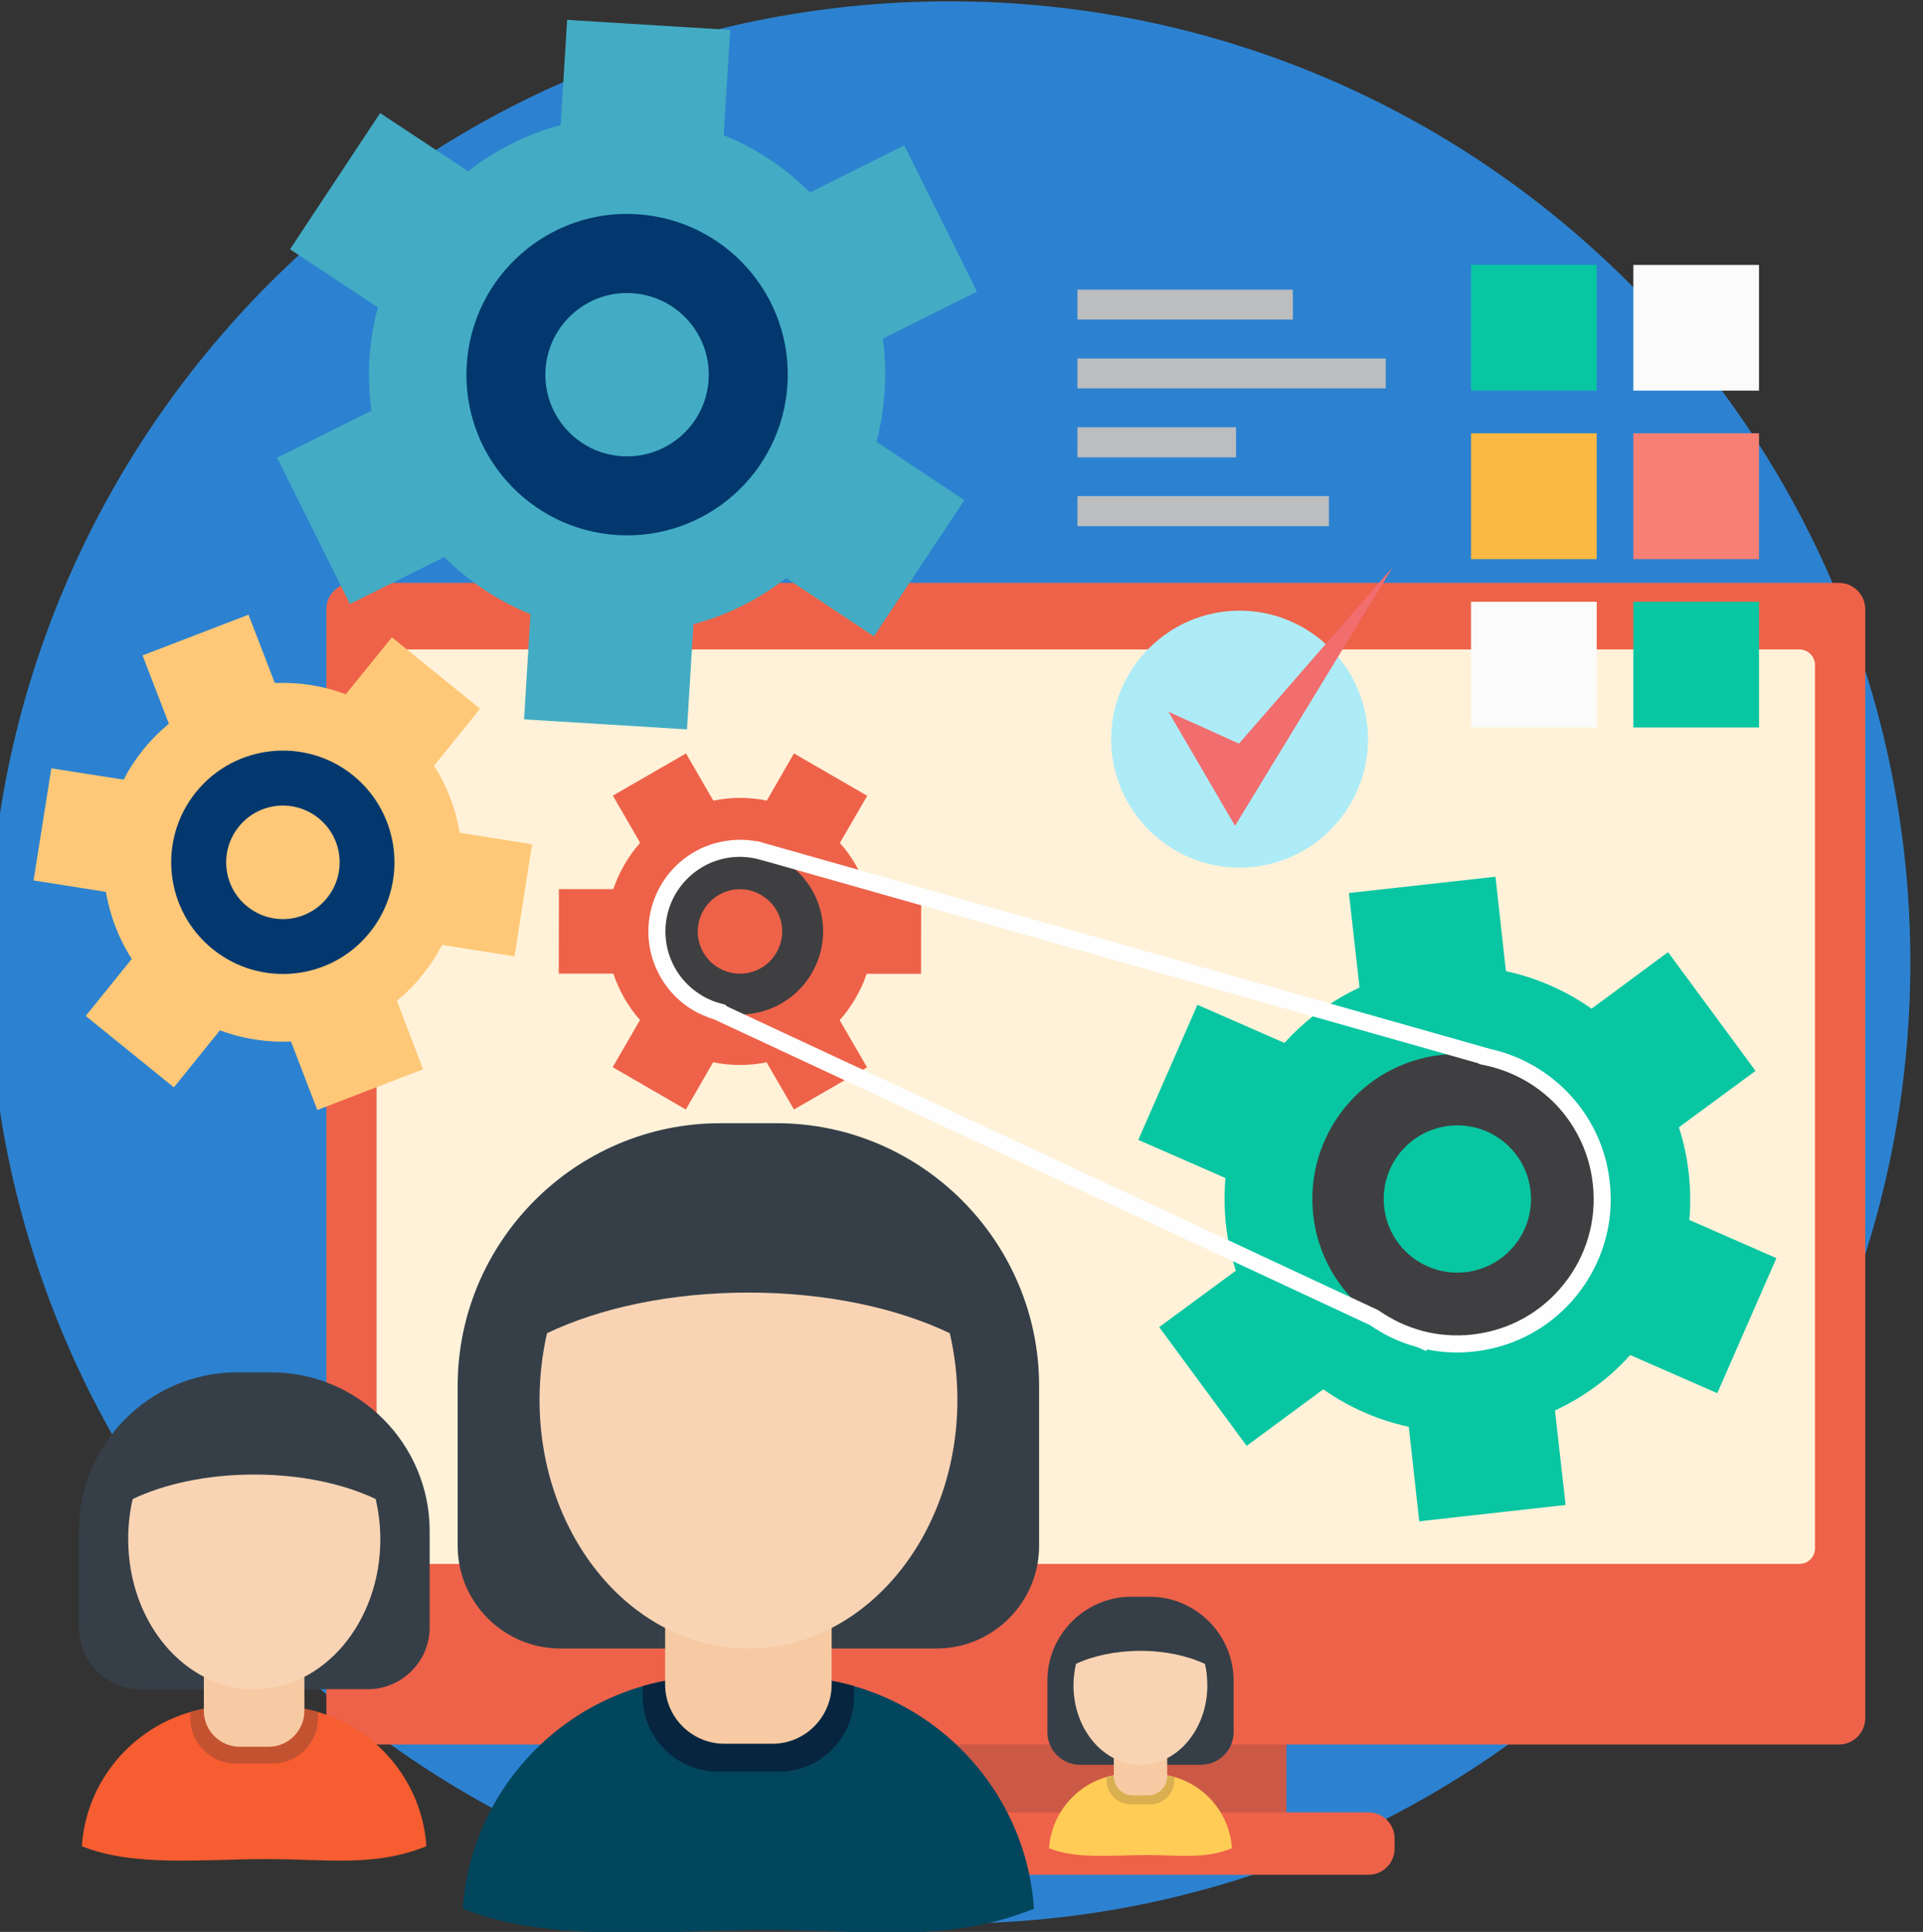 <?xml version="1.0" encoding="UTF-8" standalone="no"?>
<svg
   xmlns:dc="http://purl.org/dc/elements/1.1/"
   xmlns:cc="http://creativecommons.org/ns#"
   xmlns:rdf="http://www.w3.org/1999/02/22-rdf-syntax-ns#"
   xmlns:svg="http://www.w3.org/2000/svg"
   xmlns="http://www.w3.org/2000/svg"
   version="1.1"
   id="svg15895"
   viewBox="0 0 298.705 300"
   height="84.667mm"
   width="84.301mm">
  <rect x="0" y="0" width="298.705" height="300" fill="#333333" stroke="none"/>
  <defs
     id="defs15897" />
  <g
     transform="translate(68.723,-717.179)"
     id="layer1">
    <g
       id="g15850"
       transform="matrix(0.306,0,0,-0.306,-3015.492,1054.06)">
      <path
         d="m 10599.7,612.473 c 0,-269.391 -218.4,-487.778 -487.8,-487.778 -269.38,0 -487.77,218.387 -487.77,487.778 0,269.394 218.39,487.777 487.77,487.777 269.4,0 487.8,-218.383 487.8,-487.777"
         style="fill:#2c82d0;fill-opacity:1;fill-rule:nonzero;stroke:none"
         id="path7958" />
      <path
         d="m 10089.5,168.707 193.473,0 0,59.598 -193.473,0 0,-59.598 z"
         style="fill:#cc5945;fill-opacity:1;fill-rule:evenodd;stroke:none"
         id="path8148" />
      <path
         d="m 9809,805.125 754.4,0 c 7.4,0 13.4,-5.988 13.4,-13.352 l 0,-562.808 c 0,-7.379 -6,-13.356 -13.4,-13.356 l -754.4,0 c -7.3,0 -13.37,5.977 -13.37,13.356 l 0,562.808 c 0,7.364 6.07,13.352 13.37,13.352"
         style="fill:#ee6249;fill-opacity:1;fill-rule:evenodd;stroke:none"
         id="path8150" />
      <path
         d="m 10186.2,253.555 c 6.9,0 12.4,5.582 12.4,12.39 0,6.793 -5.5,12.375 -12.4,12.375 -6.8,0 -12.4,-5.582 -12.4,-12.375 0,-6.808 5.6,-12.39 12.4,-12.39"
         style="fill:#ffffff;fill-opacity:1;fill-rule:evenodd;stroke:none"
         id="path8152" />
      <path
         d="m 9829,771.344 714.4,0 c 4.4,0 7.9,-3.61 7.9,-7.949 l 0,-448.192 c 0,-4.344 -3.5,-7.937 -7.9,-7.937 l -714.4,0 c -4.35,0 -7.87,3.593 -7.87,7.937 l 0,448.192 c 0,4.339 3.52,7.949 7.87,7.949"
         style="fill:#fff2d9;fill-opacity:1;fill-rule:evenodd;stroke:none"
         id="path8154" />
      <path
         d="m 10047.7,181.168 277,0 c 7.3,0 13.2,-5.973 13.2,-13.281 l 0,-5.082 c 0,-7.293 -5.9,-13.285 -13.2,-13.285 l -277,0 c -7.3,0 -13.3,5.992 -13.3,13.285 l 0,5.082 c 0,7.308 6,13.281 13.3,13.281"
         style="fill:#ee6249;fill-opacity:1;fill-rule:evenodd;stroke:none"
         id="path8156" />
      <path
         d="m 9997.3,1032.29 c 16.6,-6.63 31.4,-16.64 43.8,-29.02 l 47.9,23.87 36.9,-74.202 -47.8,-23.86 c 1.2,-8.519 1.5,-17.375 0.9,-26.39 -0.5,-8.942 -1.9,-17.637 -4.1,-25.993 l 44.6,-29.59 -45.9,-69.113 -44.6,29.59 c -13.7,-10.742 -29.73,-18.848 -47.03,-23.437 l -3.27,-53.375 -82.72,5.082 3.27,53.378 c -16.55,6.719 -31.39,16.641 -43.77,29.016 l -47.88,-23.859 -36.97,74.269 47.87,23.774 c -1.14,8.621 -1.55,17.461 -0.98,26.402 0.57,9.016 1.97,17.711 4.27,26.07 l -44.61,29.516 45.75,69.112 44.68,-29.52 c 13.78,10.74 29.67,18.85 46.97,23.45 l 3.28,53.37 82.74,-5.09 -3.3,-53.45"
         style="fill:#43acc4;fill-opacity:1;fill-rule:evenodd;stroke:none"
         id="path8158" />
      <path
         d="m 9953.27,992.211 c 45.02,-2.789 79.23,-41.481 76.43,-86.41 -2.8,-45.004 -41.5,-79.196 -86.42,-76.403 -44.93,2.774 -79.19,41.481 -76.4,86.395 2.79,44.934 41.48,79.195 86.39,76.418 z m -2.45,-40.094 c 22.87,-1.387 40.25,-21.066 38.85,-43.863 -1.38,-22.867 -21.07,-40.254 -43.94,-38.852 -22.86,1.391 -40.25,21.071 -38.85,43.938 1.48,22.867 21.15,40.254 43.94,38.777"
         style="fill:#03386e;fill-opacity:1;fill-rule:evenodd;stroke:none"
         id="path8160" />
      <path
         d="m 9850.31,712.328 c 6.64,-10.418 11.07,-22.062 13.03,-34.031 l 36.73,-5.813 -8.94,-56.898 -36.72,5.816 c -2.79,-5.32 -6.15,-10.492 -10.08,-15.328 -3.94,-4.91 -8.28,-9.265 -12.87,-13.035 l 13.28,-34.762 -53.7,-20.66 -13.37,34.762 c -12.12,-0.57 -24.43,1.316 -36.07,5.656 l -23.37,-28.933 -44.75,36.238 23.36,28.93 c -6.72,10.492 -11.06,22.062 -13.12,34.031 l -36.72,5.816 9.02,56.899 36.73,-5.746 c 2.7,5.335 6.06,10.418 10,15.328 3.93,4.836 8.28,9.191 12.94,13.035 l -13.35,34.687 53.77,20.66 13.37,-34.687 c 12.14,0.496 24.43,-1.301 35.98,-5.727 l 23.45,28.93 44.76,-36.238 -23.36,-28.93"
         style="fill:#fec878;fill-opacity:1;fill-rule:evenodd;stroke:none"
         id="path8162" />
      <path
         d="m 9809.23,707.406 c 24.27,-19.758 28.04,-55.422 8.38,-79.765 -19.68,-24.36 -55.35,-28.039 -79.7,-8.36 -24.34,19.668 -28.11,55.336 -8.44,79.68 19.68,24.34 55.42,28.125 79.76,8.445 z m -17.53,-21.73 c 12.37,-9.992 14.26,-28.11 4.25,-40.488 -9.99,-12.391 -28.11,-14.274 -40.49,-4.266 -12.39,9.992 -14.26,28.113 -4.26,40.488 9.99,12.391 28.12,14.278 40.5,4.266"
         style="fill:#03386e;fill-opacity:1;fill-rule:evenodd;stroke:none"
         id="path8164" />
      <path
         d="m 10056.3,673.141 c 6.2,-6.883 10.7,-14.918 13.6,-23.524 l 27.7,0 -0.1,-42.887 -27.6,0 c -1.4,-4.265 -3.3,-8.359 -5.7,-12.46 -2.3,-4.02 -5,-7.704 -8,-11.063 l 13.9,-23.934 -37.1,-21.406 -13.9,23.949 c -8.8,-1.812 -18.1,-1.812 -27.14,0 l -13.85,-23.949 -37.13,21.477 13.86,23.937 c -6.15,6.969 -10.65,15.004 -13.53,23.539 l -27.7,0 0.07,42.868 27.63,0 c 1.4,4.269 3.28,8.445 5.65,12.464 2.3,4.02 5.01,7.7 7.95,11.063 l -13.85,23.945 37.14,21.395 13.85,-23.934 c 8.85,1.797 18.15,1.883 27.15,0 l 13.8,23.934 37.2,-21.481 -13.9,-23.933"
         style="fill:#ee6249;fill-opacity:1;fill-rule:evenodd;stroke:none"
         id="path8166" />
      <path
         d="m 10026.7,664.695 c 20.2,-11.644 27.1,-37.39 15.4,-57.554 -11.7,-20.164 -37.4,-27.047 -57.59,-15.414 -20.16,11.644 -27.06,37.476 -15.41,57.64 11.65,20.164 37.5,27.047 57.6,15.328 z m -10.4,-17.957 c 10.3,-5.902 13.8,-19.023 7.8,-29.269 -5.9,-10.242 -19,-13.688 -29.26,-7.785 -10.24,5.902 -13.77,19.023 -7.79,29.265 5.91,10.242 19.05,13.778 29.25,7.789"
         style="fill:#3f3f41;fill-opacity:1;fill-rule:evenodd;stroke:none"
         id="path8168" />
      <path
         d="m 10394.4,608.047 c 15.8,-3.363 30.5,-9.922 43.5,-19.024 l 38.8,28.696 44.4,-60.258 -38.9,-28.609 c 2.4,-7.379 4.1,-15.168 5,-23.278 0.9,-8.035 1,-15.984 0.3,-23.773 l 44.2,-19.36 -30,-68.527 -44.2,19.344 c -10.5,-11.719 -23.5,-21.317 -38.2,-28.11 l 5.4,-47.972 -74.3,-8.285 -5.3,47.972 c -15.8,3.36 -30.5,9.922 -43.4,19.008 l -38.9,-28.683 -44.4,60.257 38.9,28.61 c -2.4,7.453 -4.1,15.168 -5,23.277 -0.9,8.039 -0.9,15.984 -0.3,23.773 l -44.2,19.348 30,68.543 44.2,-19.348 c 10.6,11.719 23.5,21.321 38.1,28.114 l -5.4,47.968 74.4,8.27 5.3,-47.953"
         style="fill:#08c6a2;fill-opacity:1;fill-rule:evenodd;stroke:none"
         id="path8170" />
      <path
         d="m 10361.6,565.586 c 40.4,4.5 76.8,-24.606 81.3,-64.934 4.5,-40.418 -24.6,-76.812 -65,-81.328 -40.4,-4.5 -76.8,24.59 -81.3,64.934 -4.5,40.414 24.6,76.812 65,81.328 z m 4,-36.004 c 20.5,2.309 39,-12.449 41.3,-32.949 2.3,-20.5 -12.5,-39.028 -33,-41.32 -20.5,-2.297 -39,12.46 -41.3,32.96 -2.3,20.575 12.5,39.016 33,41.309"
         style="fill:#3f3f41;fill-opacity:1;fill-rule:evenodd;stroke:none"
         id="path8172" />
      <path
         d="m 10423.8,449.246 c -11,-13.851 -27.3,-23.449 -46.4,-25.566 -4.2,-0.5 -8.6,-0.586 -12.8,-0.25 -4.2,0.25 -8.4,0.98 -12.5,2.047 -3.9,1.066 -7.8,2.453 -11.5,4.175 -3.8,1.813 -7.3,3.86 -10.7,6.153 l -0.7,0.41 -330.67,154.211 0,0.48 -3.19,0.907 c -1.56,0.41 -3.04,0.906 -4.43,1.55 -1.4,0.582 -2.87,1.242 -4.26,2.059 l 0,0.086 c -9.02,5.16 -15.1,13.605 -17.62,22.941 -2.48,9.352 -1.4,19.68 3.77,28.699 4.42,7.54 10.97,13.032 18.52,16.161 7.7,3.109 16.28,3.679 24.58,1.296 l 3.9,-1.066 360.9,-102.309 -0.1,-0.25 4.5,-0.976 c 14.2,-3.274 26.9,-10.828 36.4,-21.481 9.1,-10.328 15.4,-23.523 17,-38.367 2.2,-19.011 -3.6,-37.054 -14.7,-50.91 z m 23.3,51.902 c -1.8,16.641 -8.8,31.473 -19.2,43.118 -10.6,11.879 -24.7,20.414 -40.5,24.093 l -0.1,0 -369.1,104.621 -3.9,1.141 -0.1,-0.164 c -8.9,1.637 -17.97,0.66 -26.16,-2.613 -9.18,-3.785 -17.31,-10.508 -22.71,-19.844 -6.4,-11.148 -7.7,-23.785 -4.68,-35.258 3.12,-11.469 10.49,-21.812 21.64,-28.289 1.66,-0.976 3.45,-1.797 5.26,-2.539 1.71,-0.73 3.36,-1.391 5.08,-1.887 L 10325.3,428.5 c 3.7,-2.527 7.6,-4.82 11.6,-6.707 4.1,-1.898 8.3,-3.375 12.7,-4.602 l 4.4,-1.961 0.2,0.891 c 3.2,-0.656 6.5,-1.137 9.9,-1.387 4.7,-0.32 9.4,-0.246 14.3,0.321 21.4,2.383 39.8,13.211 52.2,28.785 12.4,15.578 19,35.902 16.5,57.308"
         style="fill:#fefefe;fill-opacity:1;fill-rule:nonzero;stroke:none"
         id="path8174" />
      <path
         d="m 10176.9,938.75 109.367,0 0,15.164 -109.367,0 0,-15.164 z"
         style="fill:#bbbdbf;fill-opacity:1;fill-rule:evenodd;stroke:none"
         id="path8176" />
      <path
         d="m 10176.9,903.828 156.504,0 0,15.168 -156.504,0 0,-15.168 z"
         style="fill:#bbbdbf;fill-opacity:1;fill-rule:evenodd;stroke:none"
         id="path8178" />
      <path
         d="m 10176.9,868.82 80.512,0 0,15.254 -80.512,0 0,-15.254 z"
         style="fill:#bbbdbf;fill-opacity:1;fill-rule:evenodd;stroke:none"
         id="path8180" />
      <path
         d="m 10176.9,833.898 127.648,0 0,15.254 -127.648,0 0,-15.254 z"
         style="fill:#bbbdbf;fill-opacity:1;fill-rule:evenodd;stroke:none"
         id="path8182" />
      <path
         d="m 10376.7,902.688 63.793,0 0,63.781 -63.793,0 0,-63.781 z"
         style="fill:#08c6a2;fill-opacity:1;fill-rule:evenodd;stroke:none"
         id="path8184" />
      <path
         d="m 10459.1,902.688 63.777,0 0,63.781 -63.777,0 0,-63.781 z"
         style="fill:#fbfbfb;fill-opacity:1;fill-rule:evenodd;stroke:none"
         id="path8186" />
      <path
         d="m 10376.7,817.18 63.793,0 0,63.855 -63.793,0 0,-63.855 z"
         style="fill:#fab943;fill-opacity:1;fill-rule:evenodd;stroke:none"
         id="path8188" />
      <path
         d="m 10459.1,817.18 63.777,0 0,63.855 -63.777,0 0,-63.855 z"
         style="fill:#f87f74;fill-opacity:1;fill-rule:evenodd;stroke:none"
         id="path8190" />
      <path
         d="m 10376.7,731.746 63.793,0 0,63.781 -63.793,0 0,-63.781 z"
         style="fill:#fbfbfb;fill-opacity:1;fill-rule:evenodd;stroke:none"
         id="path8192" />
      <path
         d="m 10459.1,731.746 63.777,0 0,63.781 -63.777,0 0,-63.781 z"
         style="fill:#08c6a2;fill-opacity:1;fill-rule:evenodd;stroke:none"
         id="path8194" />
      <path
         d="m 10259.2,660.59 c 35.9,0 65.2,29.265 65.2,65.183 0,35.899 -29.3,65.254 -65.2,65.254 -35.9,0 -65.2,-29.355 -65.2,-65.254 0,-35.918 29.3,-65.183 65.2,-65.183"
         style="fill:#adecf7;fill-opacity:1;fill-rule:evenodd;stroke:none"
         id="path8196" />
      <path
         d="m 10223.1,739.711 33.8,-57.875 80,131.238 -78,-89.523 -35.8,16.16"
         style="fill:#f26d6e;fill-opacity:1;fill-rule:evenodd;stroke:none"
         id="path8198" />
      <g
         id="g15833"
         transform="matrix(0.79,0,0,0.79,-18.867,-1551.541)">
        <path
           id="path8502"
           style="fill:#363f48;fill-opacity:1;fill-rule:evenodd;stroke:none"
           d="m 12573.597,2298.595 242,0 c 36.2,0 65.8,29.68 65.8,65.83 l 0,102.88 c 0,92.83 -75.9,168.71 -168.6,168.71 l -36.3,0 c -92.8,0 -168.7,-75.88 -168.7,-168.71 l 0,-102.88 c 0,-36.15 29.6,-65.83 65.8,-65.83" />
        <path
           id="path8504"
           style="fill:#02465d;fill-opacity:1;fill-rule:evenodd;stroke:none"
           d="m 12878.097,2131.435 c -5.5,82.93 -75.1,149.09 -159.3,149.09 l -48.3,0 c -84.3,0 -153.8,-66.16 -159.4,-149.09 55.5,-22.45 130.1,-13.69 195.8,-13.69 65.9,0 115.7,-8.76 171.2,13.69" />
        <path
           id="path8506"
           style="fill:#07253f;fill-opacity:1;fill-rule:evenodd;stroke:none"
           d="m 12762.497,2274.445 c -13.9,3.98 -28.6,6.08 -43.7,6.08 l -48.3,0 c -15.2,0 -29.9,-2.1 -43.8,-6.08 l 0,-6.64 c 0,-26.6 21.7,-48.33 48.3,-48.33 l 39.2,0 c 26.6,0 48.3,21.73 48.3,48.33 l 0,6.64" />
        <path
           id="path8508"
           style="fill:#f7caa3;fill-opacity:1;fill-rule:evenodd;stroke:none"
           d="m 12679.197,2237.395 30.9,0 c 20.9,0 38,17.11 38,38.11 l 0,57.14 c 0,20.92 -17.1,38.11 -38,38.11 l -30.9,0 c -21,0 -38.1,-17.19 -38.1,-38.11 l 0,-57.14 c 0,-21 17.1,-38.11 38.1,-38.11" />
        <path
           id="path8510"
           style="fill:#f9d4b4;fill-opacity:1;fill-rule:evenodd;stroke:none"
           d="m 12823.997,2501.115 c 3.2,-13.63 4.9,-27.98 4.9,-42.81 0,-88.19 -60.1,-159.71 -134.3,-159.71 -74.2,0 -134.2,71.52 -134.2,159.71 0,14.83 1.7,29.18 4.8,42.81 33.9,16.21 79.4,26.1 129.4,26.1 50,0 95.5,-9.89 129.4,-26.1" />
        <path
           id="path8512"
           style="fill:#363f48;fill-opacity:1;fill-rule:evenodd;stroke:none"
           d="m 12303.997,2272.415 146,0 c 21.9,0 39.8,17.84 39.8,39.65 l 0,62.09 c 0,56.02 -45.9,101.83 -101.8,101.83 l -21.9,0 c -56,0 -101.7,-45.81 -101.7,-101.83 l 0,-62.09 c 0,-21.81 17.8,-39.65 39.6,-39.65" />
        <path
           id="path8514"
           style="fill:#f65d30;fill-opacity:1;fill-rule:evenodd;stroke:none"
           d="m 12487.697,2171.565 c -3.3,50.02 -45.3,89.91 -96.1,89.91 l -29.1,0 c -50.9,0 -92.9,-39.89 -96.2,-89.91 33.5,-13.53 78.5,-8.27 118.2,-8.27 39.7,0 69.7,-5.26 103.2,8.27" />
        <path
           id="path8516"
           style="fill:#c35231;fill-opacity:1;fill-rule:evenodd;stroke:none"
           d="m 12417.997,2257.825 c -8.4,2.35 -17.3,3.65 -26.4,3.65 l -29.1,0 c -9.2,0 -18,-1.3 -26.5,-3.65 l 0,-4.05 c 0,-15.97 13.2,-29.11 29.2,-29.11 l 23.7,0 c 16,0 29.1,13.14 29.1,29.11 l 0,4.05" />
        <path
           id="path8518"
           style="fill:#f7caa3;fill-opacity:1;fill-rule:evenodd;stroke:none"
           d="m 12367.697,2235.455 18.7,0 c 12.5,0 22.9,10.37 22.9,23.02 l 0,34.46 c 0,12.64 -10.4,22.94 -22.9,22.94 l -18.7,0 c -12.6,0 -23,-10.3 -23,-22.94 l 0,-34.46 c 0,-12.65 10.4,-23.02 23,-23.02" />
        <path
           id="path8520"
           style="fill:#f9d4b4;fill-opacity:1;fill-rule:evenodd;stroke:none"
           d="m 12455.097,2394.585 c 1.9,-8.18 3,-16.86 3,-25.86 0,-53.17 -36.4,-96.31 -81,-96.31 -44.8,0 -81,43.14 -81,96.31 0,9 0.9,17.68 2.9,25.86 20.4,9.73 47.8,15.74 78.1,15.74 30.1,0 57.6,-6.01 78,-15.74" />
        <path
           id="path8522"
           style="fill:#363f48;fill-opacity:1;fill-rule:evenodd;stroke:none"
           d="m 12907.697,2223.865 77.6,0 c 11.6,0 21.1,9.39 21.1,21 l 0,32.99 c 0,29.66 -24.3,53.99 -54.1,53.99 l -11.6,0 c -29.7,0 -54,-24.33 -54,-53.99 l 0,-32.99 c 0,-11.61 9.5,-21 21,-21" />
        <path
           id="path8524"
           style="fill:#ffcc56;fill-opacity:1;fill-rule:evenodd;stroke:none"
           d="m 13005.297,2170.265 c -1.7,26.6 -24,47.75 -51,47.75 l -15.5,0 c -27,0 -49.2,-21.15 -51,-47.75 17.7,-7.22 41.7,-4.36 62.7,-4.36 21,0 37,-2.86 54.8,4.36" />
        <path
           id="path8526"
           style="fill:#d9af50;fill-opacity:1;fill-rule:evenodd;stroke:none"
           d="m 12968.297,2216.075 c -4.5,1.3 -9.2,1.94 -14,1.94 l -15.5,0 c -4.9,0 -9.6,-0.64 -14,-1.94 l 0,-2.1 c 0,-8.52 6.9,-15.49 15.4,-15.49 l 12.6,0 c 8.5,0 15.5,6.97 15.5,15.49 l 0,2.1" />
        <path
           id="path8528"
           style="fill:#f7caa3;fill-opacity:1;fill-rule:evenodd;stroke:none"
           d="m 12941.597,2204.245 9.9,0 c 6.7,0 12.2,5.43 12.2,12.15 l 0,18.33 c 0,6.73 -5.5,12.15 -12.2,12.15 l -9.9,0 c -6.7,0 -12.2,-5.42 -12.2,-12.15 l 0,-18.33 c 0,-6.72 5.5,-12.15 12.2,-12.15" />
        <path
           id="path8530"
           style="fill:#f9d4b4;fill-opacity:1;fill-rule:evenodd;stroke:none"
           d="m 12987.997,2288.635 c 1,-4.29 1.5,-8.93 1.5,-13.7 0,-28.22 -19.3,-51.07 -42.9,-51.07 -23.8,0 -43.1,22.85 -43.1,51.07 0,4.77 0.6,9.41 1.6,13.77 10.8,5.12 25.4,8.36 41.5,8.36 15.9,0 30.5,-3.24 41.4,-8.43" />
      </g>
    </g>
  </g>
</svg>
